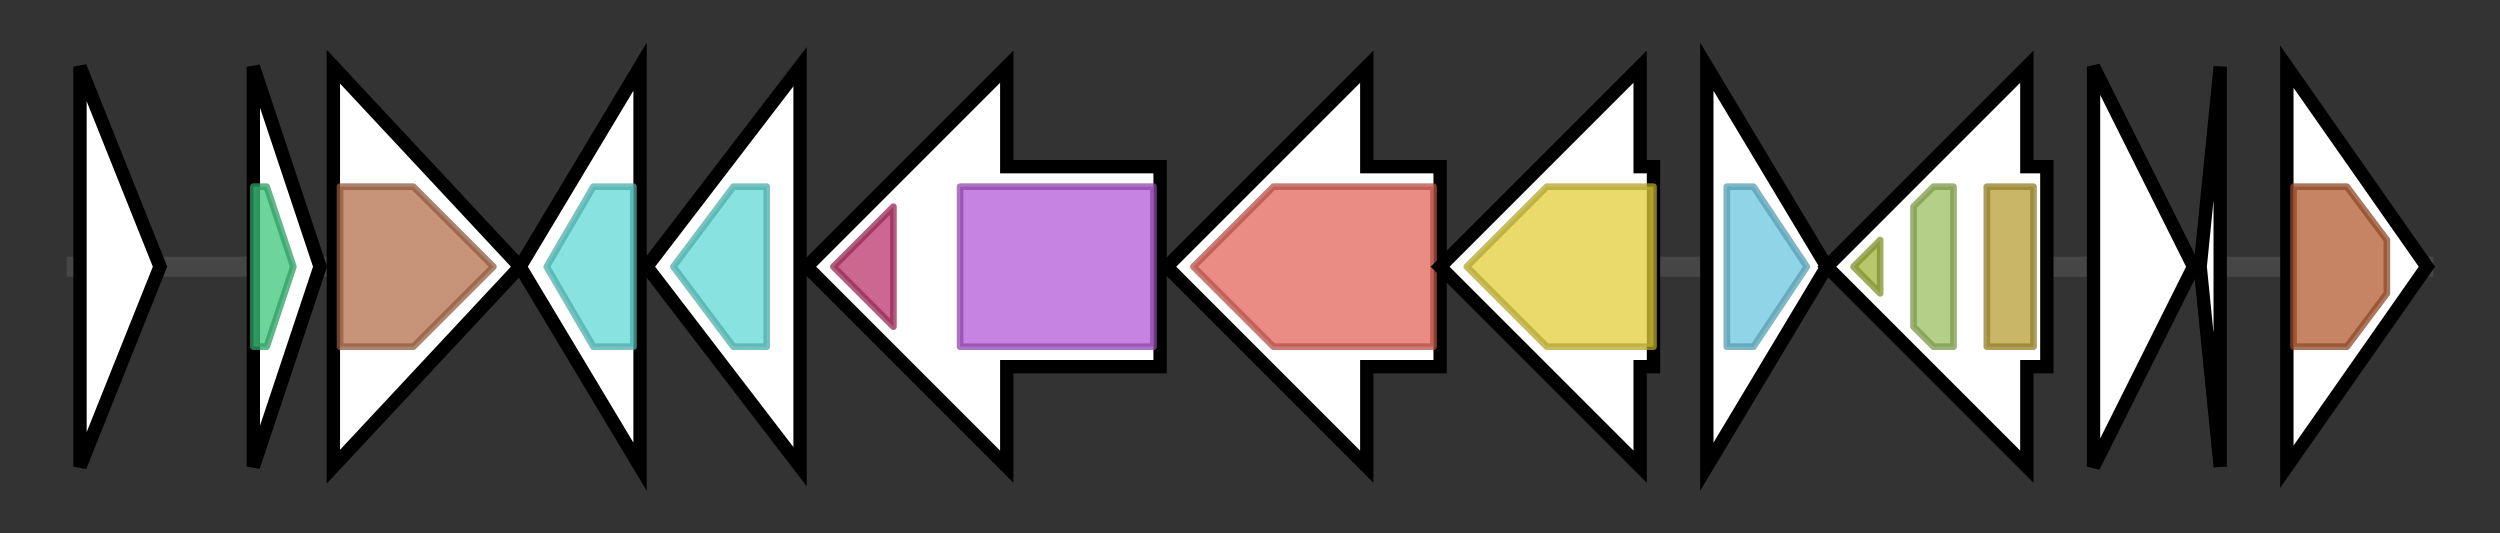 <svg version="1.1" baseProfile="full" xmlns="http://www.w3.org/2000/svg" width="374.967" height="80">
	<rect width="100%" height="100%" fill="#333333" stroke="none"/>
	<g>
		<line x1="10" y1="40.0" x2="364.967" y2="40.0" style="stroke:rgb(70,70,70); stroke-width:3 "/>
		<g>
			<title> (ctg1517_21)</title>
			<polygon class=" (ctg1517_21)" points="12,10 24,40 12,70" fill="rgb(255,255,255)" fill-opacity="1.0" stroke="rgb(0,0,0)" stroke-width="2"  />
		</g>
		<g>
			<title> (ctg1517_22)</title>
			<polygon class=" (ctg1517_22)" points="38,10 48,40 38,70" fill="rgb(255,255,255)" fill-opacity="1.0" stroke="rgb(0,0,0)" stroke-width="2"  />
			<g>
				<title>DUF167 (PF02594)
"Uncharacterised ACR, YggU family COG1872"</title>
				<polygon class="PF02594" points="38,28 40,28 44,40 40,52 38,52" stroke-linejoin="round" width="7" height="24" fill="rgb(60,197,123)" stroke="rgb(47,157,98)" stroke-width="1" opacity="0.75" />
			</g>
		</g>
		<g>
			<title> (ctg1517_23)</title>
			<polygon class=" (ctg1517_23)" points="50,10 78,40 50,70" fill="rgb(255,255,255)" fill-opacity="1.0" stroke="rgb(0,0,0)" stroke-width="2"  />
			<g>
				<title>Bac_luciferase (PF00296)
"Luciferase-like monooxygenase"</title>
				<polygon class="PF00296" points="51,28 62,28 74,40 62,52 51,52" stroke-linejoin="round" width="25" height="24" fill="rgb(180,112,78)" stroke="rgb(144,89,62)" stroke-width="1" opacity="0.75" />
			</g>
		</g>
		<g>
			<title> (ctg1517_24)</title>
			<polygon class=" (ctg1517_24)" points="78,40 96,10 96,70" fill="rgb(255,255,255)" fill-opacity="1.0" stroke="rgb(0,0,0)" stroke-width="2"  />
			<g>
				<title>Dioxygenase_C (PF00775)
"Dioxygenase"</title>
				<polygon class="PF00775" points="82,40 89,28 95,28 95,52 89,52" stroke-linejoin="round" width="16" height="24" fill="rgb(96,217,213)" stroke="rgb(76,173,170)" stroke-width="1" opacity="0.75" />
			</g>
		</g>
		<g>
			<title> (ctg1517_25)</title>
			<polygon class=" (ctg1517_25)" points="97,40 120,10 120,70" fill="rgb(255,255,255)" fill-opacity="1.0" stroke="rgb(0,0,0)" stroke-width="2"  />
			<g>
				<title>Dioxygenase_C (PF00775)
"Dioxygenase"</title>
				<polygon class="PF00775" points="101,40 110,28 115,28 115,52 110,52" stroke-linejoin="round" width="17" height="24" fill="rgb(96,217,213)" stroke="rgb(76,173,170)" stroke-width="1" opacity="0.75" />
			</g>
		</g>
		<g>
			<title> (ctg1517_26)</title>
			<polygon class=" (ctg1517_26)" points="174,25 151,25 151,10 121,40 151,70 151,55 174,55" fill="rgb(255,255,255)" fill-opacity="1.0" stroke="rgb(0,0,0)" stroke-width="2"  />
			<g>
				<title>GMC_oxred_C (PF05199)
"GMC oxidoreductase"</title>
				<polygon class="PF05199" points="125,40 134,31 134,49" stroke-linejoin="round" width="13" height="24" fill="rgb(186,52,106)" stroke="rgb(148,41,84)" stroke-width="1" opacity="0.75" />
			</g>
			<g>
				<title>GMC_oxred_N (PF00732)
"GMC oxidoreductase"</title>
				<rect class="PF00732" x="144" y="28" stroke-linejoin="round" width="29" height="24" fill="rgb(180,89,214)" stroke="rgb(143,71,171)" stroke-width="1" opacity="0.75" />
			</g>
		</g>
		<g>
			<title> (ctg1517_27)</title>
			<polygon class=" (ctg1517_27)" points="216,25 205,25 205,10 175,40 205,70 205,55 216,55" fill="rgb(255,255,255)" fill-opacity="1.0" stroke="rgb(0,0,0)" stroke-width="2"  />
			<g>
				<title>CoA_transf_3 (PF02515)
"CoA-transferase family III"</title>
				<polygon class="PF02515" points="179,40 191,28 215,28 215,52 191,52 179,40" stroke-linejoin="round" width="36" height="24" fill="rgb(226,102,90)" stroke="rgb(180,81,72)" stroke-width="1" opacity="0.75" />
			</g>
		</g>
		<g>
			<title> (ctg1517_28)</title>
			<polygon class=" (ctg1517_28)" points="248,25 246,25 246,10 216,40 246,70 246,55 248,55" fill="rgb(255,255,255)" fill-opacity="1.0" stroke="rgb(0,0,0)" stroke-width="2"  />
			<g>
				<title>Aldo_ket_red (PF00248)
"Aldo/keto reductase family"</title>
				<polygon class="PF00248" points="220,40 232,28 248,28 248,52 232,52" stroke-linejoin="round" width="29" height="24" fill="rgb(225,205,58)" stroke="rgb(180,164,46)" stroke-width="1" opacity="0.75" />
			</g>
		</g>
		<g>
			<title> (ctg1517_29)</title>
			<polygon class=" (ctg1517_29)" points="256,10 274,40 256,70" fill="rgb(255,255,255)" fill-opacity="1.0" stroke="rgb(0,0,0)" stroke-width="2"  />
			<g>
				<title>Flavin_Reduct (PF01613)
"Flavin reductase like domain"</title>
				<polygon class="PF01613" points="259,28 263,28 271,40 263,52 259,52" stroke-linejoin="round" width="14" height="24" fill="rgb(107,197,222)" stroke="rgb(85,157,177)" stroke-width="1" opacity="0.75" />
			</g>
		</g>
		<g>
			<title> (ctg1517_30)</title>
			<polygon class=" (ctg1517_30)" points="307,25 304,25 304,10 274,40 304,70 304,55 307,55" fill="rgb(255,255,255)" fill-opacity="1.0" stroke="rgb(0,0,0)" stroke-width="2"  />
			<g>
				<title>HEAT_2 (PF13646)
"HEAT repeats"</title>
				<polygon class="PF13646" points="278,40 282,36 282,44" stroke-linejoin="round" width="7" height="24" fill="rgb(161,180,58)" stroke="rgb(128,144,46)" stroke-width="1" opacity="0.75" />
			</g>
			<g>
				<title>Fer4_16 (PF13484)
"4Fe-4S double cluster binding domain"</title>
				<polygon class="PF13484" points="287,31 290,28 293,28 293,52 290,52 287,49" stroke-linejoin="round" width="6" height="24" fill="rgb(155,190,93)" stroke="rgb(124,152,74)" stroke-width="1" opacity="0.75" />
			</g>
			<g>
				<title>DUF1730 (PF08331)
"Domain of unknown function (DUF1730)"</title>
				<rect class="PF08331" x="298" y="28" stroke-linejoin="round" width="7" height="24" fill="rgb(184,157,52)" stroke="rgb(147,125,41)" stroke-width="1" opacity="0.75" />
			</g>
		</g>
		<g>
			<title> (ctg1517_31)</title>
			<polygon class=" (ctg1517_31)" points="314,10 329,40 314,70" fill="rgb(255,255,255)" fill-opacity="1.0" stroke="rgb(0,0,0)" stroke-width="2"  />
		</g>
		<g>
			<title> (ctg1517_32)</title>
			<polygon class=" (ctg1517_32)" points="330,40 333,10 333,70" fill="rgb(255,255,255)" fill-opacity="1.0" stroke="rgb(0,0,0)" stroke-width="2"  />
		</g>
		<g>
			<title> (ctg1517_33)</title>
			<polygon class=" (ctg1517_33)" points="343,10 364,40 343,70" fill="rgb(255,255,255)" fill-opacity="1.0" stroke="rgb(0,0,0)" stroke-width="2"  />
			<g>
				<title>SQS_PSY (PF00494)
"Squalene/phytoene synthase"</title>
				<polygon class="PF00494" points="344,28 352,28 358,36 358,44 352,52 344,52" stroke-linejoin="round" width="14" height="24" fill="rgb(178,91,49)" stroke="rgb(142,72,39)" stroke-width="1" opacity="0.75" />
			</g>
		</g>
	</g>
</svg>

